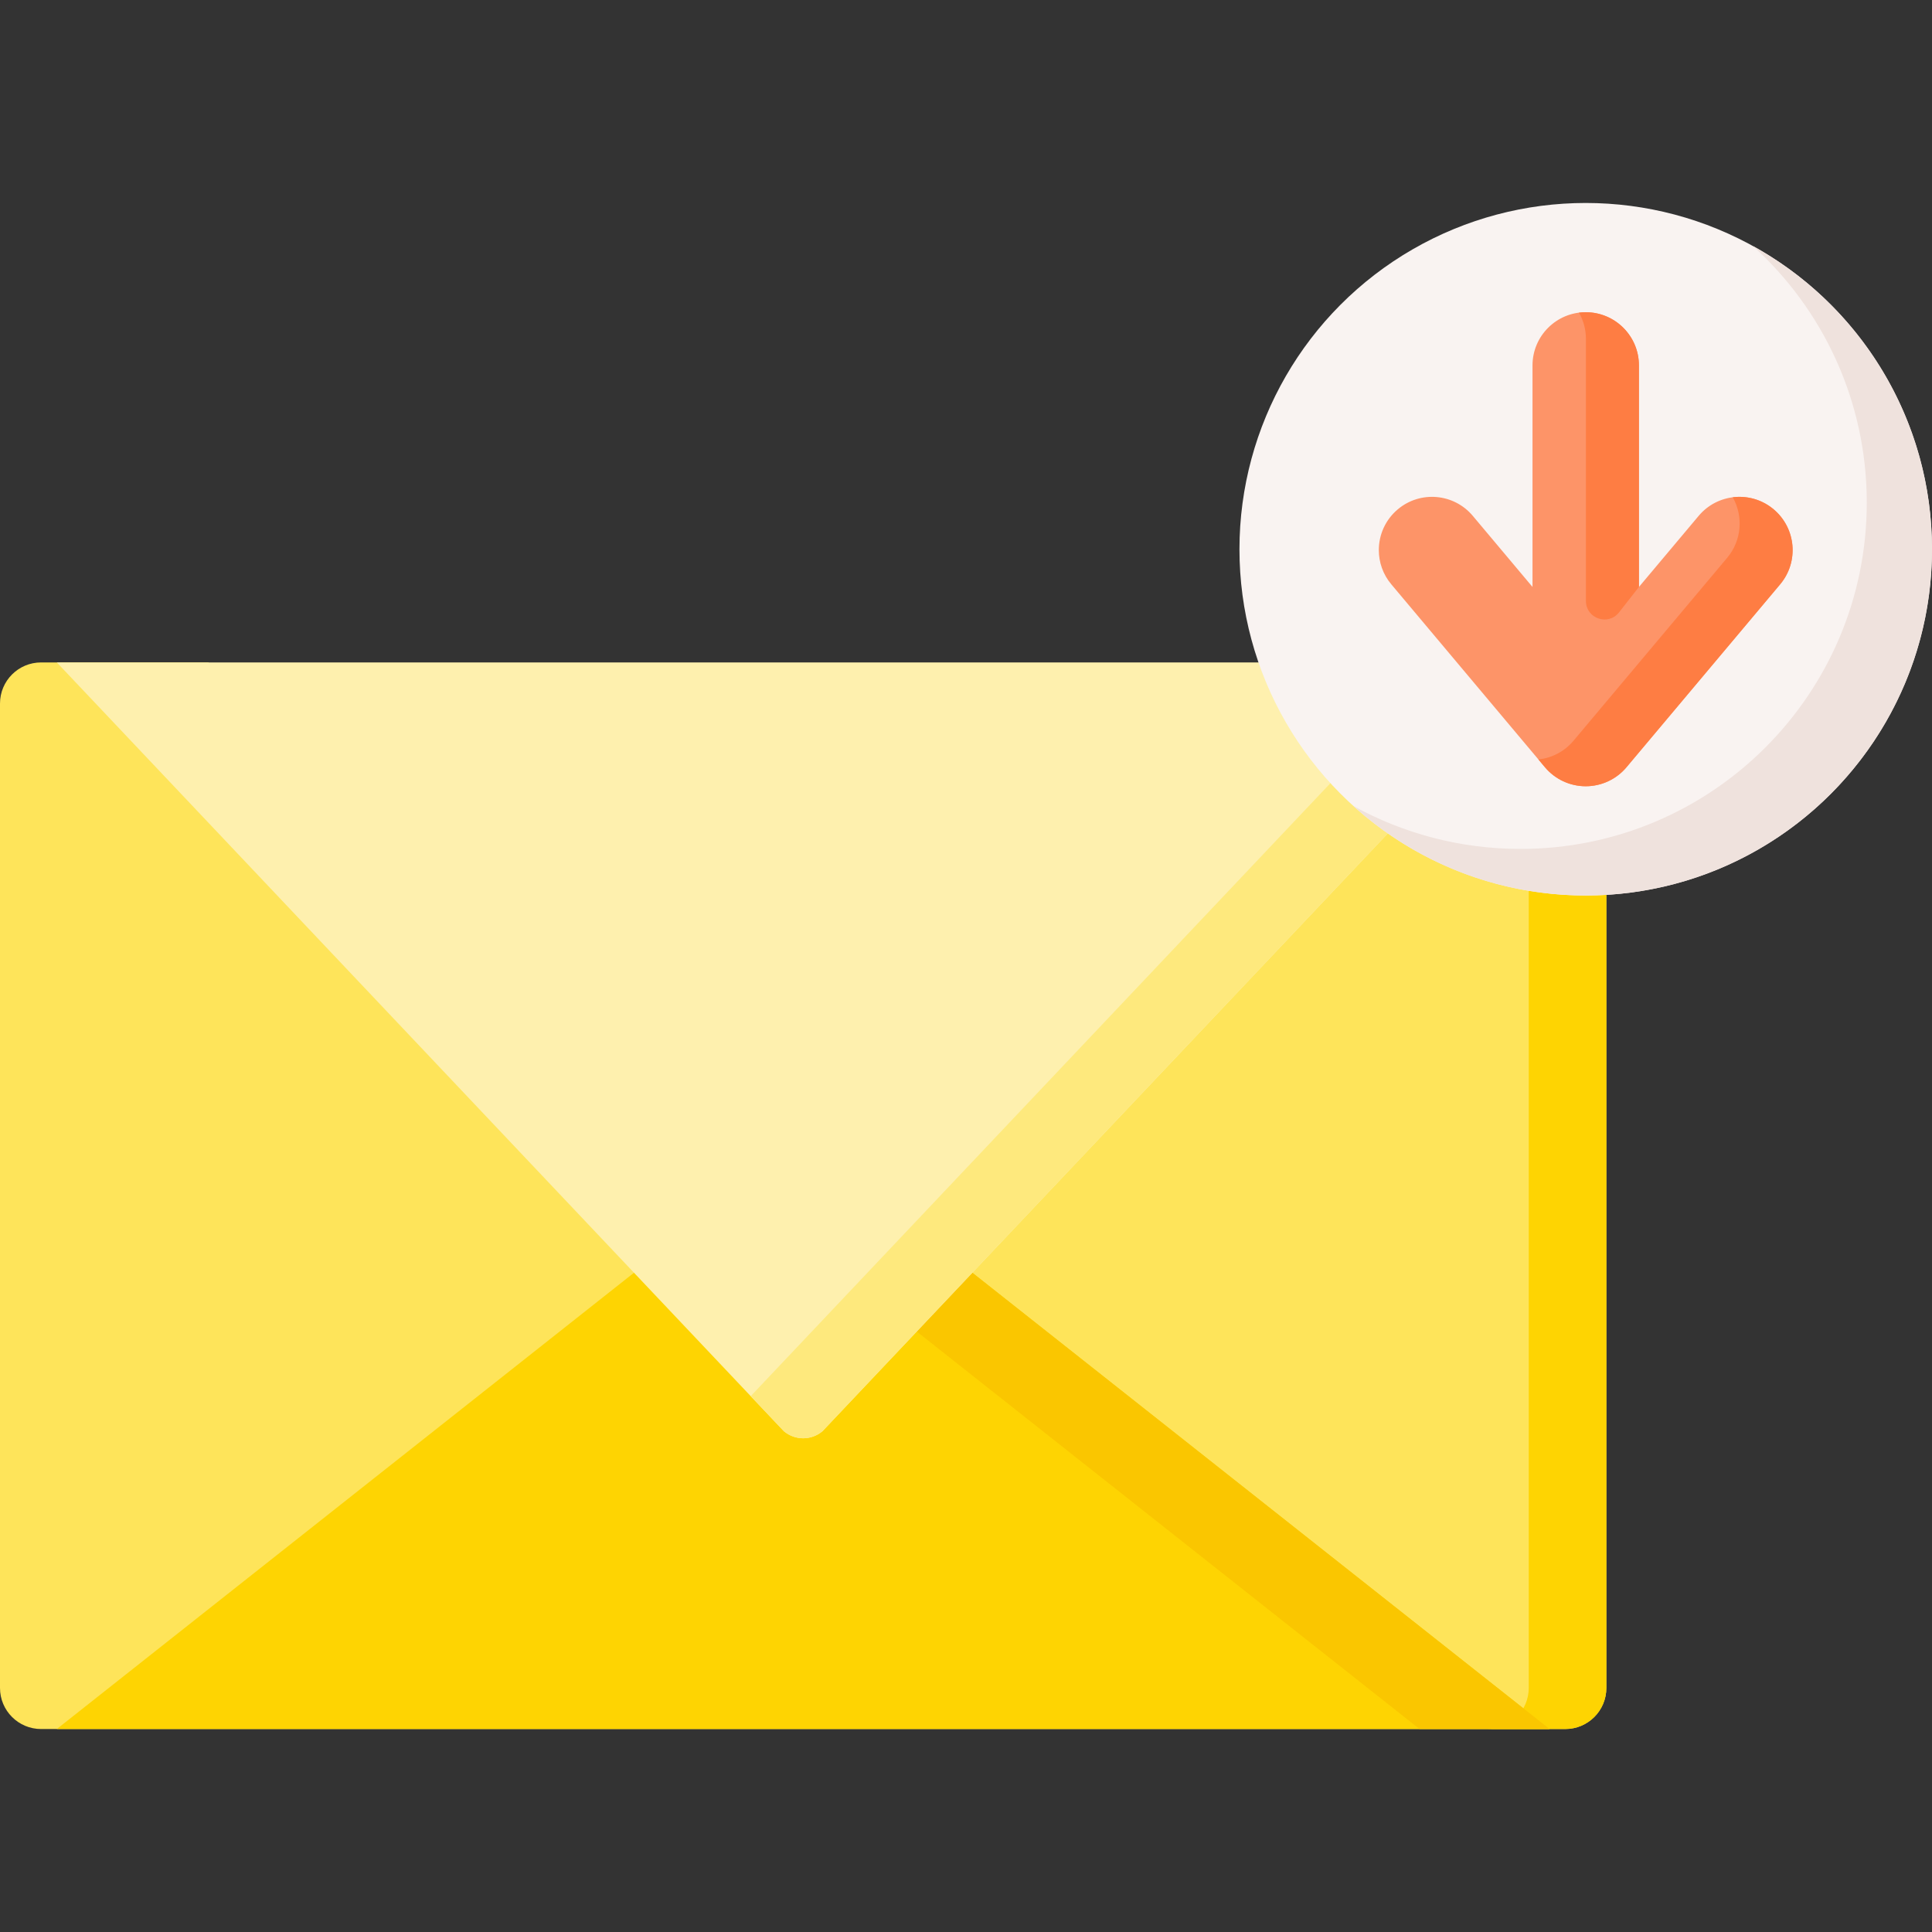 <svg id="Capa_1" enable-background="new 0 0 512 512" height="512" viewBox="0 0 512 512" width="512" xmlns="http://www.w3.org/2000/svg"><rect x="0" y="0" width="512" height="512" fill="#333333" stroke="none"/><g><g><path d="m414.805 458.211h-403.914c-6.015 0-10.891-4.875-10.891-10.89v-260.879c0-6.015 4.876-10.891 10.891-10.891h44.307l152.55 130.324 175.091-130.324h31.967c6.015 0 10.891 4.876 10.891 10.891v260.879c-.001 6.015-4.877 10.89-10.892 10.89z" fill="#fee45a"/><path d="m425.7 186.441v260.876c0 6.016-4.874 10.89-10.89 10.89h-20.567c6.016 0 10.89-4.874 10.89-10.89v-260.876c0-6.016-4.874-10.89-10.89-10.89h20.567c6.015 0 10.89 4.874 10.89 10.89z" fill="#fed402"/><path d="m15.056 458.211 192.69-152.333c2.991-2.364 7.214-2.364 10.204 0l192.69 152.333z" fill="#fed402"/><path d="m410.644 458.207h-34.45l-180.571-142.747 12.124-9.584c2.993-2.365 7.209-2.365 10.201 0z" fill="#fac600"/><path d="m15.056 175.551 192.69 203.749c2.991 2.477 7.214 2.477 10.204 0l192.69-203.749z" fill="#fef0ae"/><path d="m410.635 175.551-192.685 203.745c-2.993 2.478-7.219 2.478-10.201 0l-8.803-9.299 183.892-194.447h27.797z" fill="#fee97d"/></g><circle cx="420.233" cy="145.553" fill="#f9f3f1" r="91.764"/><path d="m512 145.554c0 50.678-41.083 91.761-91.771 91.761-23.704 0-45.31-8.988-61.589-23.735 13.143 7.26 28.239 11.394 44.312 11.394 50.678 0 91.761-41.083 91.761-91.761 0-26.974-11.641-51.233-30.162-68.016 28.291 15.621 47.449 45.752 47.449 80.357z" fill="#efe2dd"/><path d="m431.031 203.335 40.731-48.489c5.008-5.964 4.236-14.859-1.728-19.869-5.963-5.01-14.859-4.236-19.868 1.728l-15.831 18.846v-58.71c0-7.789-6.314-14.102-14.102-14.102s-14.102 6.314-14.102 14.102v58.708l-15.83-18.846c-5.009-5.964-13.905-6.737-19.868-1.728-3.321 2.79-5.032 6.783-5.032 10.805 0 3.201 1.084 6.42 3.304 9.063l40.731 48.489c2.679 3.19 6.632 5.032 10.798 5.032s8.118-1.84 10.797-5.029z" fill="#fd9468"/><g fill="#fe7d43"><path d="m420.29 89.816c0-2.53-.668-4.915-1.851-6.962.586-.072 1.183-.113 1.789-.113 7.795 0 14.109 6.314 14.109 14.099v58.71l-5.276 6.734c-2.877 3.671-8.771 1.637-8.771-3.027z"/><path d="m471.76 154.85-40.734 48.487c-2.674 3.188-6.623 5.029-10.798 5.029-4.165 0-8.114-1.841-10.798-5.029l-1.738-2.077c3.599-.381 6.941-2.139 9.296-4.947l40.733-48.487c3.898-4.638 4.299-11.065 1.471-16.043 3.764-.473 7.702.555 10.839 3.188 5.966 5.019 6.737 13.914 1.729 19.879z"/></g></g></svg>